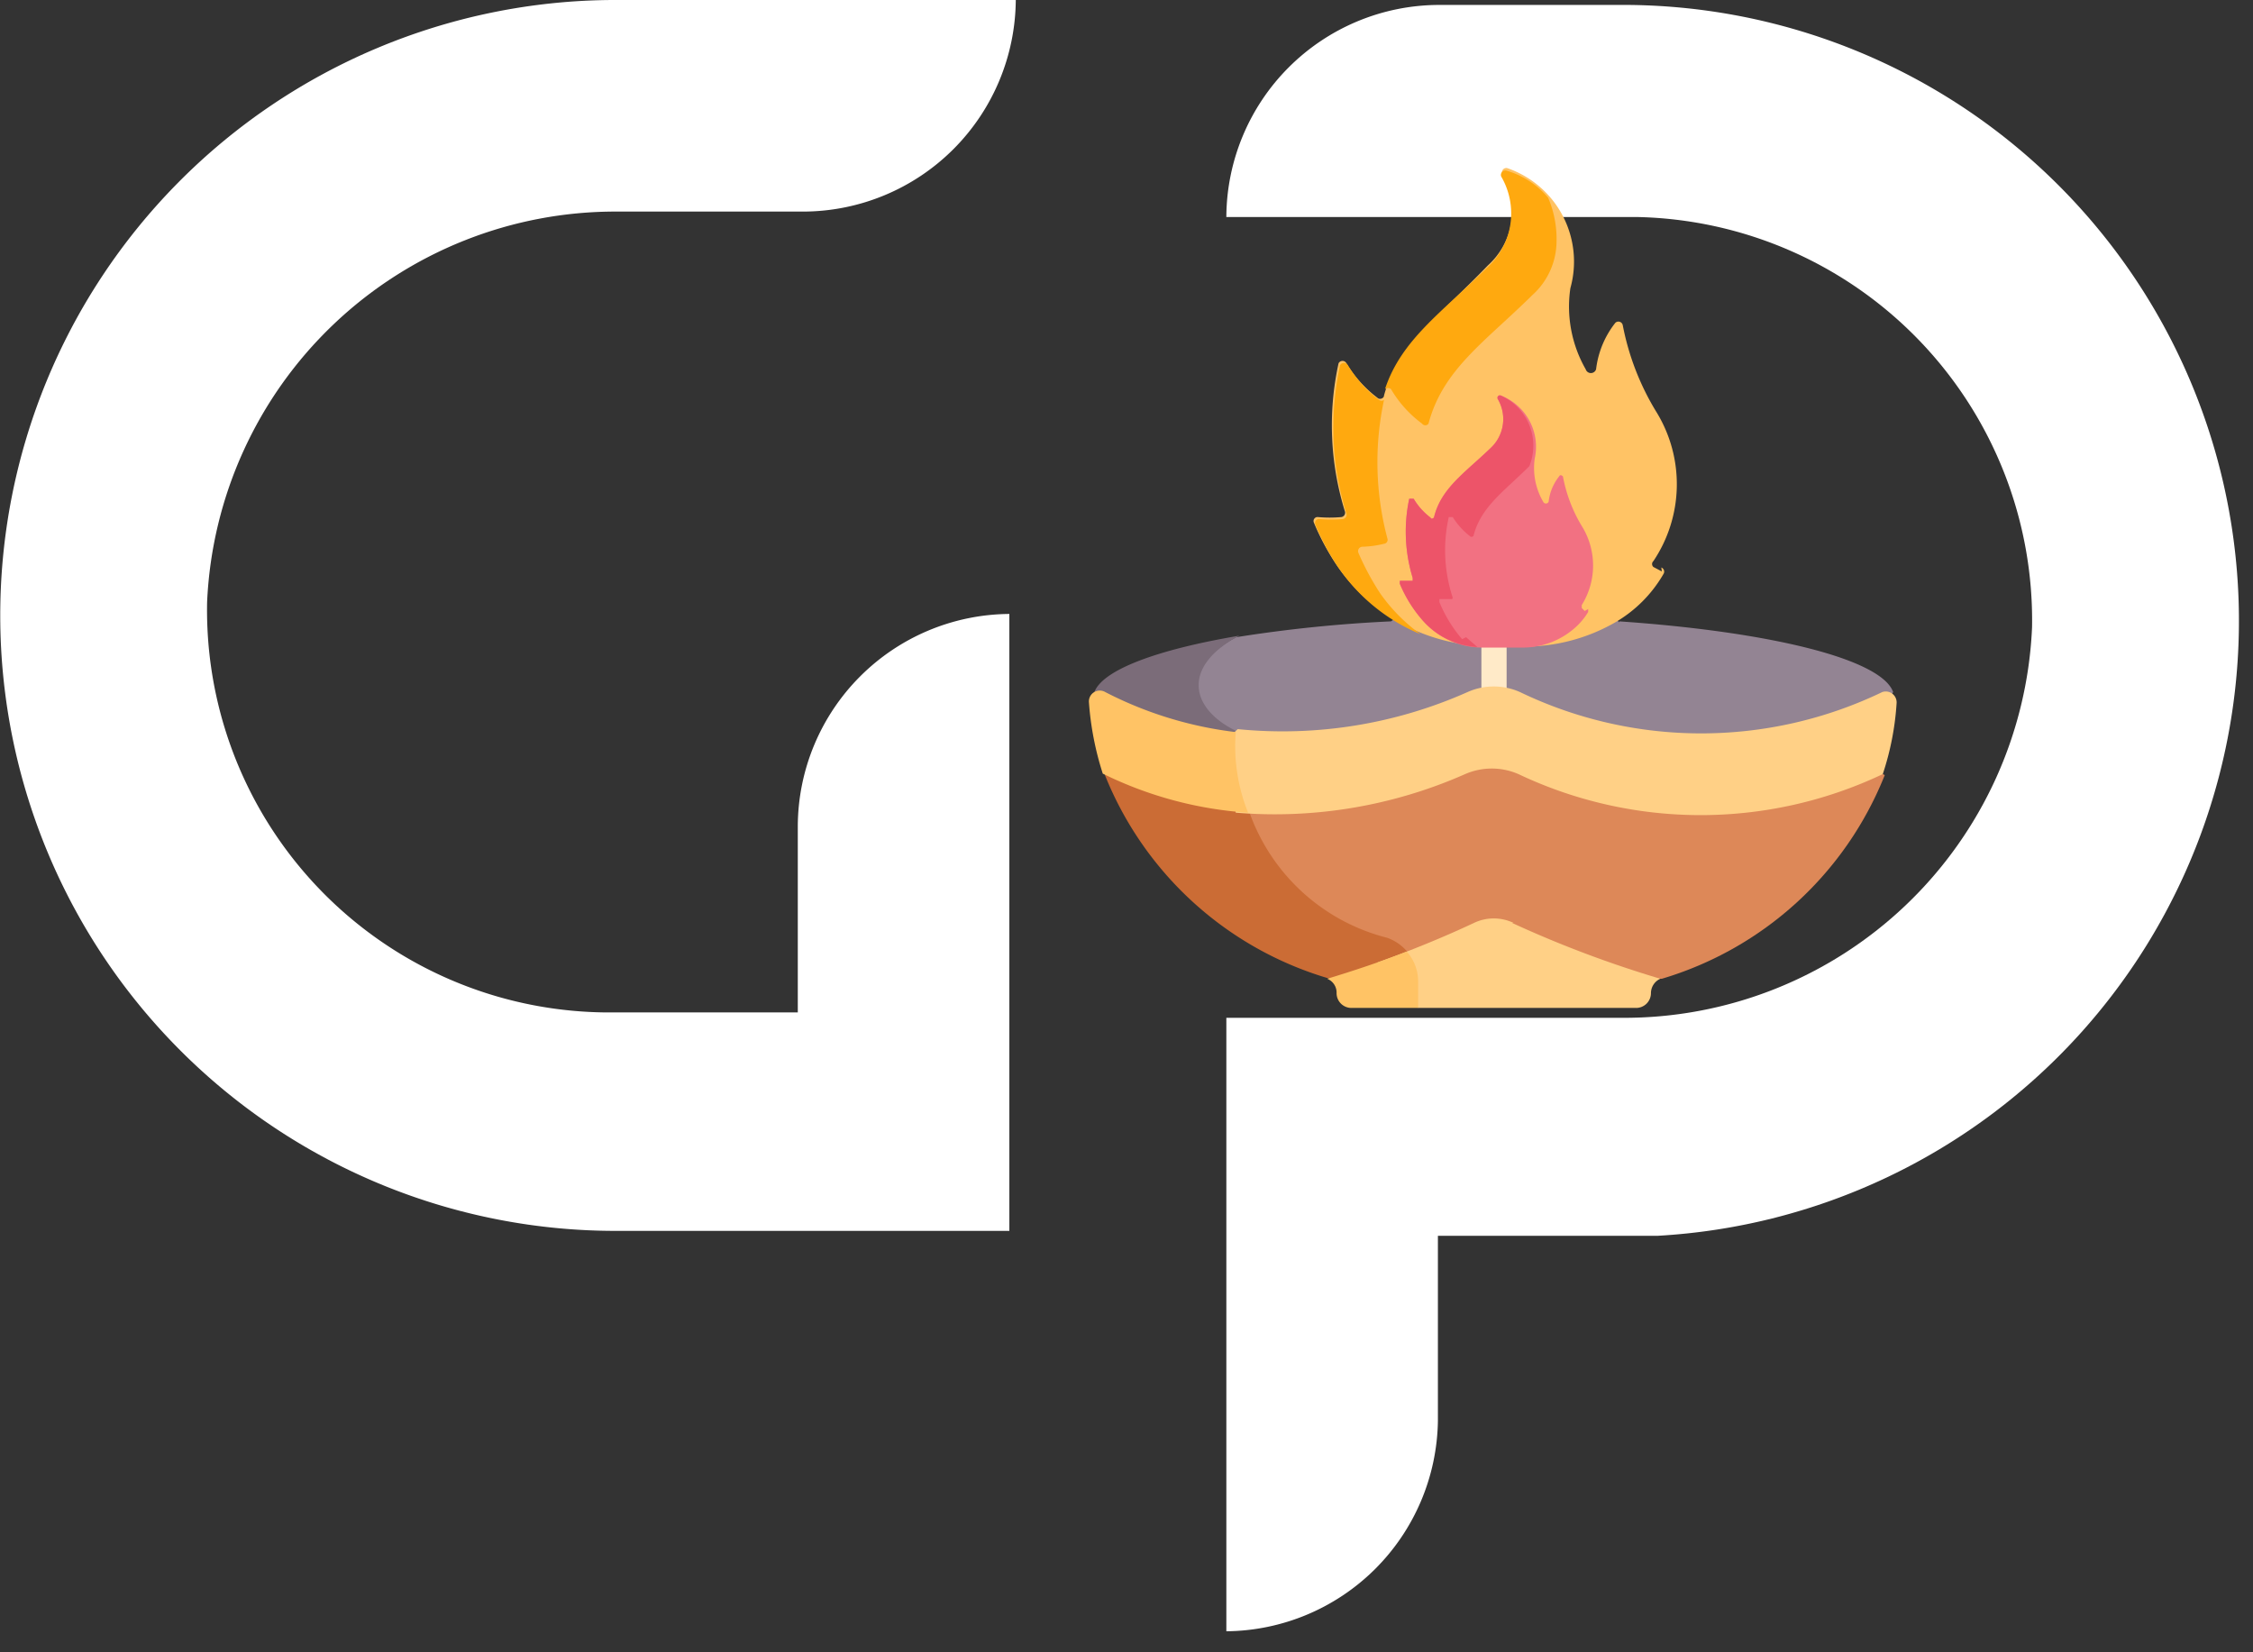 <svg id="Layer_1" data-name="Layer 1" xmlns="http://www.w3.org/2000/svg" viewBox="0 0 45.58 33.42"><rect x="0" y="0" width="45.58" height="33.42" fill="#333333" stroke="none"/><defs><style>.cls-1{fill:#fff;}.cls-2{fill:#938493;}.cls-3{fill:#7b6c79;}.cls-4{fill:#ffeac8;}.cls-5{fill:#ffc365;}.cls-6{fill:#ffa90f;}.cls-7{fill:#f27182;}.cls-8{fill:#ed5469;}.cls-9{fill:#dd8858;}.cls-10{fill:#cb6c35;}.cls-11{fill:#ffd086;}</style></defs><path class="cls-1" d="M20.52,24.9h-8A12.45,12.45,0,1,1,12.39,0h8.16a4.31,4.31,0,0,1-4.28,4.28H12.49a8.27,8.27,0,0,0-8.3,7.9,8.14,8.14,0,0,0,8,8.3h3.95V16.71a4.31,4.31,0,0,1,4.28-4.29h0V24.9Z"/><path class="cls-1" d="M24.81,33h0V20.59h8a8.26,8.26,0,0,0,8.3-7.9,8.16,8.16,0,0,0-8-8.3H24.81A4.31,4.31,0,0,1,29.09.1h3.62A12.46,12.46,0,0,1,33.53,25H29.09v3.74A4.32,4.32,0,0,1,24.81,33Z"/><path class="cls-2" d="M32.76,12.59l-.09-.09H28.24l-.1.07a28.12,28.12,0,0,0-3.13.32c-.48.25-.78.59-.78,1s.55,1,1.37,1.19a20.59,20.59,0,0,0,4.62-1,13.79,13.79,0,0,0,5,1c2.72,0,3-.94,3-.94L38.3,14c-.24-.67-2.49-1.22-5.54-1.43Z"/><path class="cls-3" d="M24.25,13.86c0-.38.31-.73.82-1-1.66.28-2.76.69-2.93,1.14l0,0h.13a5.21,5.21,0,0,0,3.1,1h.25C24.81,14.81,24.25,14.37,24.25,13.86Z"/><path class="cls-4" d="M30.22,14.49a.26.26,0,0,1-.25-.26V13a.25.25,0,0,1,.25-.25.26.26,0,0,1,.26.25v1.24A.26.26,0,0,1,30.22,14.49Z"/><path class="cls-5" d="M33.62,11.56l-.17-.09a.08.08,0,0,1,0-.12,2.79,2.79,0,0,0,.07-3,5.26,5.26,0,0,1-.69-1.77.09.09,0,0,0-.15-.05,1.87,1.87,0,0,0-.39.94.11.11,0,0,1-.21,0,2.55,2.55,0,0,1-.31-1.64,2,2,0,0,0-1.28-2.43.09.09,0,0,0-.1.12,1.48,1.48,0,0,1-.29,1.85C29.13,6.38,28.27,7,28,8c0,.06-.09.09-.13.05a2.48,2.48,0,0,1-.63-.7.09.09,0,0,0-.16,0,5.88,5.88,0,0,0,.13,3,.09.09,0,0,1-.07.11,2.68,2.68,0,0,1-.48,0,.08.08,0,0,0-.08.11,5,5,0,0,0,.44.83,3.75,3.75,0,0,0,2.51,1.62l.08-.06h1.15l.07.12a3.68,3.68,0,0,0,1.83-.48,2.68,2.68,0,0,0,1-1,.09.09,0,0,0-.05-.12Z"/><path class="cls-6" d="M27.92,12a5.44,5.44,0,0,1-.44-.82.09.09,0,0,1,.08-.12A2,2,0,0,0,28,11a.08.08,0,0,0,.07-.1A6,6,0,0,1,28,8.09a.08.08,0,0,1-.1,0,2.48,2.48,0,0,1-.63-.7.09.09,0,0,0-.16,0,5.88,5.88,0,0,0,.13,3,.09.09,0,0,1-.07.11,2.68,2.68,0,0,1-.48,0,.08.08,0,0,0-.08.11,5,5,0,0,0,.44.83,3.75,3.75,0,0,0,1.69,1.39A3.47,3.47,0,0,1,27.92,12Z"/><path class="cls-6" d="M31.32,4a1.73,1.73,0,0,0-.85-.55.09.09,0,0,0-.1.12,1.48,1.48,0,0,1-.29,1.85c-.9.89-1.73,1.45-2.06,2.45a.1.1,0,0,1,.12,0,2.34,2.34,0,0,0,.63.7.08.08,0,0,0,.13,0c.29-1.1,1.15-1.66,2.1-2.6a1.47,1.47,0,0,0,.49-1.08A2.13,2.13,0,0,0,31.32,4Z"/><path class="cls-7" d="M32.06,12.36,32,12.3a0,0,0,0,1,0-.06,1.51,1.51,0,0,0,0-1.6,3,3,0,0,1-.38-1s-.05-.06-.08,0a1,1,0,0,0-.21.51.06.06,0,0,1-.11,0,1.35,1.35,0,0,1-.17-.88A1.11,1.11,0,0,0,30.36,8a.05.05,0,0,0-.06.07.8.8,0,0,1-.15,1c-.52.5-1,.81-1.14,1.4,0,0-.05.05-.07,0a1.31,1.31,0,0,1-.34-.38,0,0,0,0,0-.09,0,3.19,3.19,0,0,0,.07,1.6,0,0,0,0,1,0,.06l-.26,0a0,0,0,0,0,0,.06,2.7,2.7,0,0,0,.47.75,1.59,1.59,0,0,0,1.2.54h.85a1.59,1.59,0,0,0,1-.38,1.37,1.37,0,0,0,.29-.34,0,0,0,0,0,0-.06Z"/><path class="cls-8" d="M29.58,12.93a2.75,2.75,0,0,1-.46-.75,0,0,0,0,1,0-.06l.26,0a.06.06,0,0,0,0-.06,3.07,3.07,0,0,1-.07-1.6,0,0,0,0,1,.08,0,1.48,1.48,0,0,0,.34.38.05.05,0,0,0,.08,0c.15-.59.62-.9,1.13-1.41l0,0s0,0,0,0A1.11,1.11,0,0,0,30.36,8a.05.05,0,0,0-.06.07.8.8,0,0,1-.15,1c-.52.5-1,.81-1.14,1.4,0,0-.05.05-.07,0a1.31,1.31,0,0,1-.34-.38,0,0,0,0,0-.09,0,3.19,3.19,0,0,0,.07,1.6,0,0,0,0,1,0,.06l-.26,0a0,0,0,0,0,0,.06,2.7,2.7,0,0,0,.47.75,1.6,1.6,0,0,0,1.1.53l-.23-.2Z"/><path class="cls-9" d="M37.67,15.44l-7.45-.23-5.31.23.2,1.59,3.26,2.87v.15h4.69l.33-.25h.23a7,7,0,0,0,4.51-4.12Z"/><path class="cls-10" d="M28.69,19.85a.94.94,0,0,0-.63-.88,4,4,0,0,1-3-3.54l-2.41.1-.3.14a7,7,0,0,0,4.52,4.12h.31l.18.25h1.37v-.2Z"/><path class="cls-11" d="M38.08,14a8.45,8.45,0,0,1-7.33,0,1.3,1.3,0,0,0-1.06,0,9.2,9.2,0,0,1-4.65.75l-.19.18L25,16.44a9.52,9.52,0,0,0,4.64-.78,1.35,1.35,0,0,1,1.08,0,8.6,8.6,0,0,0,7.37,0,5.66,5.66,0,0,0,.28-1.44A.22.22,0,0,0,38.08,14Z"/><path class="cls-5" d="M25,14.81A7.75,7.75,0,0,1,22.36,14a.22.22,0,0,0-.33.21,6.13,6.13,0,0,0,.28,1.44,7.8,7.8,0,0,0,2.94.79A3.61,3.61,0,0,1,25,14.81Z"/><path class="cls-11" d="M30.62,18.67a.93.93,0,0,0-.8,0c-.66.31-1.31.57-1.95.8l.5.43v.25l.32.24h4.4a.3.3,0,0,0,.31-.3.32.32,0,0,1,.19-.29,22.57,22.57,0,0,1-3-1.13Z"/><path class="cls-5" d="M28.69,19.85a.91.91,0,0,0-.23-.6c-.54.21-1.08.39-1.61.55a.3.3,0,0,1,.19.29.3.3,0,0,0,.31.3h1.34Z"/></svg>
